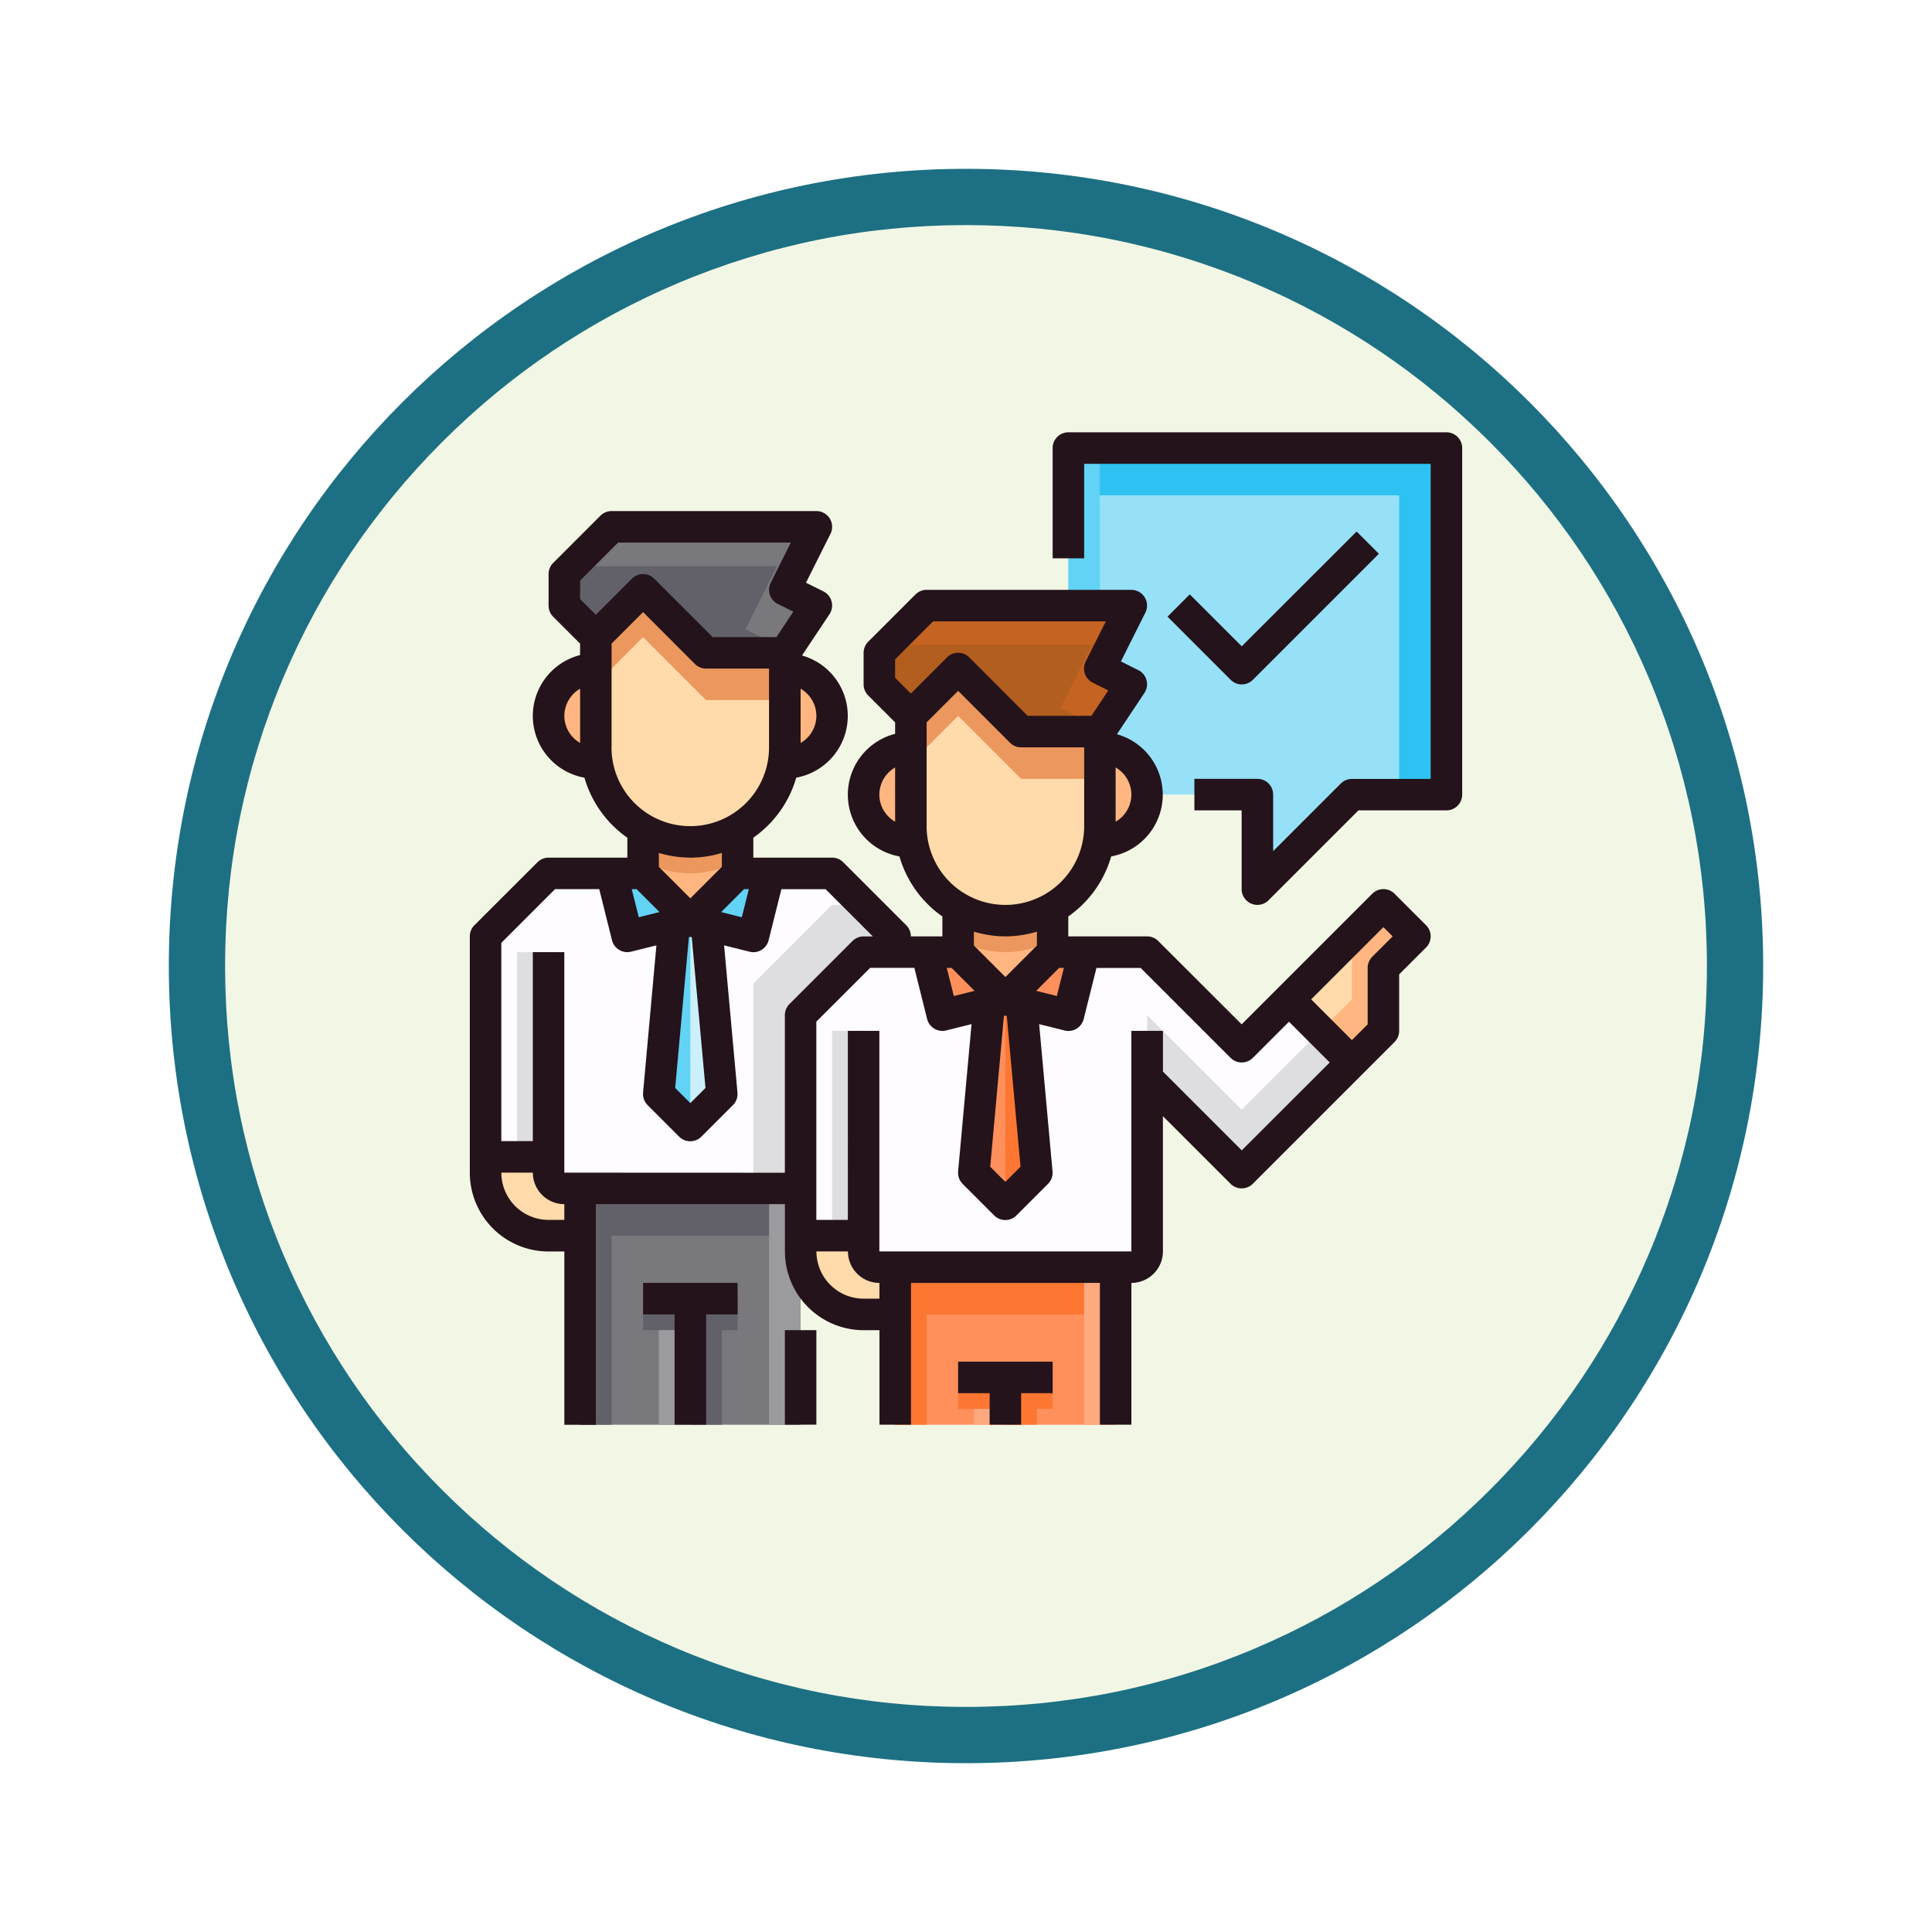 <svg xmlns="http://www.w3.org/2000/svg" xmlns:xlink="http://www.w3.org/1999/xlink" width="103" height="103" viewBox="0 0 103 103">
  <defs>
    <filter id="Trazado_982547" x="0" y="0" width="103" height="103" filterUnits="userSpaceOnUse">
      <feOffset dy="3" input="SourceAlpha"/>
      <feGaussianBlur stdDeviation="3" result="blur"/>
      <feFlood flood-opacity="0.161"/>
      <feComposite operator="in" in2="blur"/>
      <feComposite in="SourceGraphic"/>
    </filter>
  </defs>
  <g id="Grupo_1207429" data-name="Grupo 1207429" transform="translate(-611 -3927.5)">
    <g id="Grupo_1207296" data-name="Grupo 1207296" transform="translate(0 3183.5)">
      <g id="Grupo_1202210" data-name="Grupo 1202210" transform="translate(340 -126.414)">
        <g id="Grupo_1174813" data-name="Grupo 1174813" transform="translate(280 876.414)">
          <g id="Grupo_1201680" data-name="Grupo 1201680">
            <g id="Grupo_1201330" data-name="Grupo 1201330">
              <g id="Grupo_1172010" data-name="Grupo 1172010">
                <g id="Grupo_1171046" data-name="Grupo 1171046">
                  <g id="Grupo_1148525" data-name="Grupo 1148525">
                    <g transform="matrix(1, 0, 0, 1, -9, -6)" filter="url(#Trazado_982547)">
                      <g id="Trazado_982547-2" data-name="Trazado 982547" transform="translate(9 6)" fill="#f2f7e5">
                        <path d="M 42.5 83.5 C 36.964 83.5 31.595 82.416 26.541 80.279 C 21.659 78.214 17.274 75.257 13.509 71.491 C 9.743 67.726 6.786 63.341 4.721 58.459 C 2.584 53.405 1.5 48.036 1.5 42.5 C 1.5 36.964 2.584 31.595 4.721 26.541 C 6.786 21.659 9.743 17.274 13.509 13.509 C 17.274 9.743 21.659 6.786 26.541 4.721 C 31.595 2.584 36.964 1.5 42.5 1.5 C 48.036 1.5 53.405 2.584 58.459 4.721 C 63.341 6.786 67.726 9.743 71.491 13.509 C 75.257 17.274 78.214 21.659 80.279 26.541 C 82.416 31.595 83.5 36.964 83.5 42.5 C 83.5 48.036 82.416 53.405 80.279 58.459 C 78.214 63.341 75.257 67.726 71.491 71.491 C 67.726 75.257 63.341 78.214 58.459 80.279 C 53.405 82.416 48.036 83.5 42.5 83.5 Z" stroke="none"/>
                        <path d="M 42.5 3 C 37.166 3 31.994 4.044 27.126 6.103 C 22.422 8.092 18.198 10.941 14.569 14.569 C 10.941 18.198 8.092 22.422 6.103 27.126 C 4.044 31.994 3 37.166 3 42.5 C 3 47.834 4.044 53.006 6.103 57.874 C 8.092 62.578 10.941 66.802 14.569 70.431 C 18.198 74.059 22.422 76.908 27.126 78.897 C 31.994 80.956 37.166 82 42.5 82 C 47.834 82 53.006 80.956 57.874 78.897 C 62.578 76.908 66.802 74.059 70.431 70.431 C 74.059 66.802 76.908 62.578 78.897 57.874 C 80.956 53.006 82 47.834 82 42.5 C 82 37.166 80.956 31.994 78.897 27.126 C 76.908 22.422 74.059 18.198 70.431 14.569 C 66.802 10.941 62.578 8.092 57.874 6.103 C 53.006 4.044 47.834 3 42.5 3 M 42.5 0 C 65.972 0 85 19.028 85 42.5 C 85 65.972 65.972 85 42.5 85 C 19.028 85 0 65.972 0 42.5 C 0 19.028 19.028 0 42.5 0 Z" stroke="none" fill="#1d7083"/>
                      </g>
                    </g>
                  </g>
                </g>
              </g>
            </g>
          </g>
        </g>
      </g>
    </g>
    <g id="employees_1713272" transform="translate(636.047 3950.547)">
      <path id="Trazado_1051404" data-name="Trazado 1051404" d="M56,384H67.757v12.6H56Zm0,0" transform="translate(-50.122 -343.691)" fill="#79787d"/>
      <path id="Trazado_1051405" data-name="Trazado 1051405" d="M93.039,440H88v1.68h2.519v5.039H92.2V441.68h.84Zm0,0" transform="translate(-78.763 -393.812)" fill="#626169"/>
      <path id="Trazado_1051406" data-name="Trazado 1051406" d="M67.757,384H56v12.6h1.68V386.519H67.757Zm0,0" transform="translate(-50.122 -343.691)" fill="#626169"/>
      <path id="Trazado_1051407" data-name="Trazado 1051407" d="M96,456h1.68v5.039H96Zm0,0" transform="translate(-85.923 -408.133)" fill="#9b9a9e"/>
      <path id="Trazado_1051408" data-name="Trazado 1051408" d="M152,384h1.68v12.6H152Zm0,0" transform="translate(-136.044 -343.691)" fill="#9b9a9e"/>
      <path id="Trazado_1051409" data-name="Trazado 1051409" d="M73.68,224l2.519,2.519-.857.218-2.5.622L72,224Zm0,0" transform="translate(-64.442 -200.486)" fill="#62d2f5"/>
      <path id="Trazado_1051410" data-name="Trazado 1051410" d="M112,226.519,114.519,224h1.68l-.84,3.359-2.5-.622Zm0,0" transform="translate(-100.243 -200.486)" fill="#62d2f5"/>
      <path id="Trazado_1051411" data-name="Trazado 1051411" d="M98.536,248.218l.823,9.019-1.68,1.68L96,257.237l.823-9.019.857-.218Zm0,0" transform="translate(-85.923 -221.967)" fill="#62d2f5"/>
      <path id="Trazado_1051412" data-name="Trazado 1051412" d="M61.436,48l-1.68,3.359,1.68.84-1.68,2.519h-4.2L52.2,51.359,49.68,53.878,48,52.2v-1.68L50.519,48Zm0,0" transform="translate(-42.962 -42.961)" fill="#626169"/>
      <path id="Trazado_1051413" data-name="Trazado 1051413" d="M42.519,120v4.2a4.526,4.526,0,0,0,.075.832l-.075.008a2.519,2.519,0,1,1,0-5.039Zm0,0" transform="translate(-35.801 -107.403)" fill="#ffb680"/>
      <path id="Trazado_1051414" data-name="Trazado 1051414" d="M161.876,122.519a2.519,2.519,0,0,1-2.519,2.519l-.075-.008a4.525,4.525,0,0,0,.075-.832V120A2.519,2.519,0,0,1,161.876,122.519Zm0,0" transform="translate(-142.561 -107.403)" fill="#ffb680"/>
      <path id="Trazado_1051415" data-name="Trazado 1051415" d="M93.039,201.52v2.36L90.519,206.4,88,203.88v-2.36A5.005,5.005,0,0,0,93.039,201.52Zm0,0" transform="translate(-78.763 -180.366)" fill="#ffb680"/>
      <path id="Trazado_1051416" data-name="Trazado 1051416" d="M71.558,92.757a5.032,5.032,0,0,1-7.483-3.527A4.526,4.526,0,0,1,64,88.4V82.52L66.519,80l3.359,3.359h4.2V88.4A4.526,4.526,0,0,1,74,89.23a4.924,4.924,0,0,1-1.4,2.729A4.839,4.839,0,0,1,71.558,92.757Zm0,0" transform="translate(-57.282 -71.603)" fill="#ffdaaa"/>
      <path id="Trazado_1051417" data-name="Trazado 1051417" d="M12.2,369.68h.84V372.2h-1.68A3.359,3.359,0,0,1,8,368.84V368h3.359v.84A.84.84,0,0,0,12.2,369.68Zm0,0" transform="translate(-7.16 -329.37)" fill="#ffdaaa"/>
      <path id="Trazado_1051418" data-name="Trazado 1051418" d="M168.84,369.68a.84.84,0,0,0,.84-.84V368h3.359v.84a3.359,3.359,0,0,1-3.359,3.359H168V369.68Zm0,0" transform="translate(-150.365 -329.37)" fill="#ffdaaa"/>
      <path id="Trazado_1051419" data-name="Trazado 1051419" d="M11.359,239.116H8V227.359L11.359,224h3.359l.84,3.359,2.5-.622-.823,9.019,1.68,1.68,1.68-1.68-.823-9.019,2.5.622.84-3.359h3.359l3.359,3.359v11.757H26.475v.84a.84.84,0,0,1-.84.84H12.2a.84.84,0,0,1-.84-.84Zm0,0" transform="translate(-7.16 -200.486)" fill="#fefcff"/>
      <path id="Trazado_1051420" data-name="Trazado 1051420" d="M65.017,48H54.1L52,50.1H62.917l-1.68,3.359,1.68.84-.28.42h.7l1.68-2.519-1.68-.84Zm0,0" transform="translate(-46.542 -42.961)" fill="#79787d"/>
      <path id="Trazado_1051421" data-name="Trazado 1051421" d="M90.519,202.2A4.92,4.92,0,0,1,88,201.52v1.68a5.005,5.005,0,0,0,5.039,0v-1.68A4.92,4.92,0,0,1,90.519,202.2Zm0,0" transform="translate(-78.763 -180.366)" fill="#eb975d"/>
      <path id="Trazado_1051422" data-name="Trazado 1051422" d="M69.878,83.359,66.519,80,64,82.519v2.519l2.519-2.519,3.359,3.359h4.2V83.359Zm0,0" transform="translate(-57.282 -71.602)" fill="#eb975d"/>
      <path id="Trazado_1051423" data-name="Trazado 1051423" d="M112.856,248.218,112,248v10.917l1.68-1.68Zm0,0" transform="translate(-100.243 -221.967)" fill="#cbf0fc"/>
      <path id="Trazado_1051424" data-name="Trazado 1051424" d="M24,264h1.68v10.917H24Zm0,0" transform="translate(-21.481 -236.287)" fill="#dedddf"/>
      <path id="Trazado_1051425" data-name="Trazado 1051425" d="M148.2,240l-4.2,4.2v10.917h3.359a.84.84,0,0,0,.84-.84v-.84h3.359V241.68l-1.68-1.68Zm0,0" transform="translate(-128.884 -214.807)" fill="#dedddf"/>
      <path id="Trazado_1051426" data-name="Trazado 1051426" d="M304,8V26.475h10.077v5.039l5.039-5.039h5.039V8Zm0,0" transform="translate(-272.089 -7.16)" fill="#96e1f8"/>
      <path id="Trazado_1051427" data-name="Trazado 1051427" d="M321.635,8H304v2.519h17.635V26.475h2.519V8Zm0,0" transform="translate(-272.089 -7.16)" fill="#2dc2f1"/>
      <path id="Trazado_1051428" data-name="Trazado 1051428" d="M304,8h1.68V26.475H304Zm0,0" transform="translate(-272.089 -7.16)" fill="#62d2f5"/>
      <path id="Trazado_1051429" data-name="Trazado 1051429" d="M253.039,241.52v2.36l-2.519,2.519L248,243.88v-2.36A5.005,5.005,0,0,0,253.039,241.52Zm0,0" transform="translate(-221.967 -216.167)" fill="#ffb680"/>
      <path id="Trazado_1051430" data-name="Trazado 1051430" d="M216,424h11.757v8.4H216Zm0,0" transform="translate(-193.326 -379.492)" fill="#ff8f5b"/>
      <path id="Trazado_1051431" data-name="Trazado 1051431" d="M253.039,480H248v1.68h2.519v.84h1.68v-.84h.84Zm0,0" transform="translate(-221.967 -429.613)" fill="#fd7732"/>
      <path id="Trazado_1051432" data-name="Trazado 1051432" d="M227.757,424H216v8.4h1.68v-5.878h10.077Zm0,0" transform="translate(-193.326 -379.492)" fill="#fd7732"/>
      <path id="Trazado_1051433" data-name="Trazado 1051433" d="M256,496h1.68v.84H256Zm0,0" transform="translate(-229.127 -443.934)" fill="#ffa980"/>
      <path id="Trazado_1051434" data-name="Trazado 1051434" d="M312,424h1.68v8.4H312Zm0,0" transform="translate(-279.249 -379.492)" fill="#ffa980"/>
      <path id="Trazado_1051435" data-name="Trazado 1051435" d="M221.436,88l-1.68,3.359,1.68.84-1.68,2.519h-4.2L212.2,91.359l-2.519,2.519L208,92.2v-1.68L210.519,88Zm0,0" transform="translate(-186.166 -78.762)" fill="#b25e1e"/>
      <path id="Trazado_1051436" data-name="Trazado 1051436" d="M225.017,88H214.1L212,90.1h10.917l-1.68,3.359,1.68.84-.28.42h.7l1.68-2.519-1.68-.84Zm0,0" transform="translate(-189.746 -78.762)" fill="#c46322"/>
      <path id="Trazado_1051437" data-name="Trazado 1051437" d="M258.536,288.218l.823,9.019-1.68,1.68-1.68-1.68.823-9.019.857-.218Zm0,0" transform="translate(-229.127 -257.768)" fill="#ff8f5b"/>
      <path id="Trazado_1051438" data-name="Trazado 1051438" d="M233.68,264l2.519,2.519-.857.218-2.5.622L232,264Zm0,0" transform="translate(-207.647 -236.287)" fill="#ff8f5b"/>
      <path id="Trazado_1051439" data-name="Trazado 1051439" d="M272,266.519,274.519,264h1.68l-.84,3.359-2.5-.622Zm0,0" transform="translate(-243.448 -236.287)" fill="#ff8f5b"/>
      <path id="Trazado_1051440" data-name="Trazado 1051440" d="M250.519,242.2a4.92,4.92,0,0,1-2.519-.68v1.68a5.005,5.005,0,0,0,5.039,0v-1.68A4.92,4.92,0,0,1,250.519,242.2Zm0,0" transform="translate(-221.967 -216.167)" fill="#eb975d"/>
      <path id="Trazado_1051441" data-name="Trazado 1051441" d="M202.519,160v4.2a4.528,4.528,0,0,0,.075.832l-.075.008a2.519,2.519,0,0,1,0-5.039Zm0,0" transform="translate(-179.006 -143.204)" fill="#ffb680"/>
      <path id="Trazado_1051442" data-name="Trazado 1051442" d="M321.876,162.519a2.519,2.519,0,0,1-2.519,2.519l-.075-.008a4.523,4.523,0,0,0,.075-.832V160A2.519,2.519,0,0,1,321.876,162.519Zm0,0" transform="translate(-285.766 -143.204)" fill="#ffb680"/>
      <path id="Trazado_1051443" data-name="Trazado 1051443" d="M231.558,132.757a5.032,5.032,0,0,1-7.483-3.527A4.525,4.525,0,0,1,224,128.4V122.52L226.519,120l3.359,3.359h4.2V128.4a4.528,4.528,0,0,1-.075.832,4.924,4.924,0,0,1-1.4,2.729,4.839,4.839,0,0,1-1.042.8Zm0,0" transform="translate(-200.486 -107.404)" fill="#ffdaaa"/>
      <path id="Trazado_1051444" data-name="Trazado 1051444" d="M229.878,123.359,226.519,120,224,122.519v2.519l2.519-2.519,3.359,3.359h4.2v-2.519Zm0,0" transform="translate(-200.486 -107.403)" fill="#eb975d"/>
      <path id="Trazado_1051445" data-name="Trazado 1051445" d="M172.2,409.68h.84V412.2h-1.68A3.359,3.359,0,0,1,168,408.84V408h3.359v.84A.84.84,0,0,0,172.2,409.68Zm0,0" transform="translate(-150.365 -365.171)" fill="#ffdaaa"/>
      <path id="Trazado_1051446" data-name="Trazado 1051446" d="M422.718,241.68l-1.68,1.68v3.359l-1.68,1.68L416,245.039,421.039,240Zm0,0" transform="translate(-372.332 -214.807)" fill="#ffdaaa"/>
      <path id="Trazado_1051447" data-name="Trazado 1051447" d="M435.359,240l-1.68,1.68v3.359l-1.68,1.68,1.68,1.68,1.68-1.68v-3.359l1.68-1.68Zm0,0" transform="translate(-386.652 -214.807)" fill="#ffb680"/>
      <path id="Trazado_1051448" data-name="Trazado 1051448" d="M171.359,279.116H168V267.359L171.359,264h3.359l.84,3.359,2.5-.622-.823,9.019,1.68,1.68,1.68-1.68-.823-9.019,2.5.622.84-3.359h3.359l5.039,5.039,2.519-2.519,3.359,3.359-5.878,5.878-5.039-5.039v9.238a.84.84,0,0,1-.84.84H172.2a.84.84,0,0,1-.84-.84Zm0,0" transform="translate(-150.365 -236.287)" fill="#fefcff"/>
      <path id="Trazado_1051449" data-name="Trazado 1051449" d="M171.359,279.116H168V267.359L171.359,264h3.359l.84,3.359,2.5-.622-.823,9.019,1.68,1.68,1.68-1.68-.823-9.019,2.5.622.84-3.359h3.359l5.039,5.039,2.519-2.519,3.359,3.359-5.878,5.878-5.039-5.039v9.238a.84.84,0,0,1-.84.84H172.2a.84.84,0,0,1-.84-.84Zm0,0" transform="translate(-150.365 -236.287)" fill="#fefcff"/>
      <path id="Trazado_1051450" data-name="Trazado 1051450" d="M349.039,304.4,344,299.359V296l5.039,5.039,4.2-4.2,1.68,1.68Zm0,0" transform="translate(-307.89 -264.928)" fill="#dedddf"/>
      <path id="Trazado_1051451" data-name="Trazado 1051451" d="M184,304h1.68v10.917H184Zm0,0" transform="translate(-164.685 -272.088)" fill="#dedddf"/>
      <path id="Trazado_1051452" data-name="Trazado 1051452" d="M272.856,288.218,272,288v10.917l1.68-1.68Zm0,0" transform="translate(-243.448 -257.768)" fill="#fd7732"/>
      <g id="Grupo_1207428" data-name="Grupo 1207428" transform="translate(0)">
        <path id="Trazado_1051453" data-name="Trazado 1051453" d="M248,473.68h1.68v1.68h1.68v-1.68h1.68V472H248Zm0,0" transform="translate(-221.967 -422.453)" fill="#24131a"/>
        <path id="Trazado_1051454" data-name="Trazado 1051454" d="M49.3,60.4a.84.84,0,0,0-1.187,0l-6.964,6.964L36.7,62.92a.84.84,0,0,0-.594-.246h-4.2V61.612a5.893,5.893,0,0,0,2.288-3.2,3.346,3.346,0,0,0,.306-6.514l1.464-2.2a.84.84,0,0,0-.324-1.218l-.928-.463,1.308-2.609A.84.84,0,0,0,35.27,44.2H24.353a.84.84,0,0,0-.594.246L21.24,46.964a.84.84,0,0,0-.246.594v1.68a.84.84,0,0,0,.246.594l1.434,1.434v.611a3.347,3.347,0,0,0,.232,6.537,5.893,5.893,0,0,0,2.288,3.2v1.062h-1.68a.84.84,0,0,0-.246-.594l-3.359-3.359a.84.84,0,0,0-.594-.246h-4.2V57.413a5.893,5.893,0,0,0,2.288-3.2A3.346,3.346,0,0,0,17.71,47.7l1.464-2.2a.84.84,0,0,0-.324-1.218l-.928-.463,1.308-2.609A.84.84,0,0,0,18.475,40H7.558a.84.84,0,0,0-.594.246L4.445,42.765a.84.84,0,0,0-.246.594v1.68a.84.84,0,0,0,.246.594l1.434,1.434v.611a3.347,3.347,0,0,0,.232,6.537,5.893,5.893,0,0,0,2.288,3.2v1.062H4.2a.84.84,0,0,0-.594.246L.246,62.08A.84.84,0,0,0,0,62.674v12.6a4.2,4.2,0,0,0,4.2,4.2h.84v9.238h1.68V76.95H16.8V79.47a4.2,4.2,0,0,0,4.2,4.2h.84v5.039h1.68V81.149H33.591v7.558h1.68V81.149a1.68,1.68,0,0,0,1.68-1.68v-7.21l3.605,3.605a.84.84,0,0,0,1.187,0L49.3,68.306a.84.84,0,0,0,.246-.594V64.7l1.434-1.434a.84.84,0,0,0,0-1.187ZM29.36,74.955l-.808.808-.808-.808.732-8.037.076-.02.076.02Zm-3.675-10.6,1.224,1.224-1.105.276-.376-1.5Zm4.51,1.224,1.224-1.224h.252l-.375,1.5ZM35.27,55.116a1.674,1.674,0,0,1-.84,1.446V53.67a1.674,1.674,0,0,1,.84,1.446Zm-13.436,0a1.674,1.674,0,0,1,.84-1.446v2.892a1.674,1.674,0,0,1-.84-1.446Zm.84-6.226v-.984L24.7,45.878h9.21l-1.076,2.144a.84.84,0,0,0,.376,1.127l.829.414-.9,1.354h-3.4L26.627,47.8a.84.84,0,0,0-1.187,0L23.514,49.73Zm1.68,7.906V51.265l1.68-1.68L28.8,52.351a.84.84,0,0,0,.594.246h3.359v4.2a4.2,4.2,0,1,1-8.4,0Zm4.2,5.878a5.842,5.842,0,0,0,1.68-.252v.74l-1.68,1.68-1.68-1.68v-.74A5.842,5.842,0,0,0,28.552,62.674ZM12.564,70.756l-.808.808-.808-.808.732-8.037.076-.02.076.02ZM8.89,60.155l1.224,1.224-1.105.276-.376-1.5Zm4.51,1.224,1.224-1.224h.252l-.375,1.5Zm5.076-10.462a1.674,1.674,0,0,1-.84,1.446V49.471a1.674,1.674,0,0,1,.84,1.446Zm-13.436,0a1.674,1.674,0,0,1,.84-1.446v2.892a1.674,1.674,0,0,1-.84-1.446Zm.84-6.226v-.984L7.905,41.68h9.21l-1.072,2.144a.84.84,0,0,0,.376,1.127l.829.414-.9,1.354h-3.4L9.831,43.605a.84.84,0,0,0-1.187,0L6.718,45.531ZM7.558,52.6V47.066l1.68-1.68L12,48.152a.84.84,0,0,0,.594.246h3.359v4.2a4.2,4.2,0,1,1-8.4,0Zm4.2,5.878a5.842,5.842,0,0,0,1.68-.252v.74l-1.68,1.68-1.68-1.68v-.74A5.842,5.842,0,0,0,11.757,58.475ZM5.038,77.79H4.2a2.519,2.519,0,0,1-2.519-2.519h1.68a1.68,1.68,0,0,0,1.68,1.68Zm0-2.519V63.514H3.359V73.591H1.679V63.022l2.867-2.867H6.9l.68,2.724a.84.84,0,0,0,.815.636.817.817,0,0,0,.2-.025l1.353-.336L9.237,71a.841.841,0,0,0,.243.672l1.68,1.68a.839.839,0,0,0,1.187,0l1.68-1.68A.841.841,0,0,0,14.269,71l-.713-7.846,1.353.336a.82.82,0,0,0,.207.028.84.84,0,0,0,.814-.636l.681-2.724h2.357l2.519,2.519h-.492a.84.84,0,0,0-.594.246l-3.359,3.359a.84.84,0,0,0-.246.594v8.4Zm16.8,6.718h-.84a2.519,2.519,0,0,1-2.519-2.519h1.68a1.68,1.68,0,0,0,1.68,1.68Zm19.315-7.906-4.2-4.2V67.713H35.27V79.47H21.834V67.713h-1.68V77.79h-1.68V67.221l2.867-2.867H23.7l.68,2.724a.84.84,0,0,0,.815.636.817.817,0,0,0,.2-.025l1.353-.336L26.033,75.2a.841.841,0,0,0,.243.672l1.68,1.68a.839.839,0,0,0,1.187,0l1.68-1.68a.841.841,0,0,0,.243-.672l-.713-7.846,1.353.336a.82.82,0,0,0,.207.028.84.84,0,0,0,.814-.636l.681-2.724h2.357l4.793,4.793a.84.84,0,0,0,1.188,0l1.926-1.926,2.172,2.172ZM48.113,63.76a.84.84,0,0,0-.246.594v3.011l-.84.84-2.172-2.172,3.851-3.851.492.492Zm0,0" transform="translate(0 -35.801)" fill="#24131a"/>
        <path id="Trazado_1051455" data-name="Trazado 1051455" d="M160,456h1.68v5.039H160Zm0,0" transform="translate(-143.204 -408.133)" fill="#24131a"/>
        <path id="Trazado_1051456" data-name="Trazado 1051456" d="M88,433.68h1.68v5.878h1.68V433.68h1.68V432H88Zm0,0" transform="translate(-78.762 -386.652)" fill="#24131a"/>
        <path id="Trazado_1051457" data-name="Trazado 1051457" d="M316.994,0H296.84a.84.84,0,0,0-.84.84V6.718h1.68V1.68h18.475v16.8h-4.2a.84.84,0,0,0-.594.246l-3.605,3.605V19.315a.84.84,0,0,0-.84-.84h-3.359v1.68h2.519v4.2a.84.84,0,0,0,1.434.594l4.793-4.793h4.691a.84.84,0,0,0,.84-.84V.84A.84.84,0,0,0,316.994,0Zm0,0" transform="translate(-264.928)" fill="#24131a"/>
        <path id="Trazado_1051458" data-name="Trazado 1051458" d="M358.3,58.5a.84.84,0,0,0,.594-.246l6.718-6.718-1.187-1.187L358.3,56.468,355.531,53.7l-1.187,1.188,3.359,3.359A.84.84,0,0,0,358.3,58.5Zm0,0" transform="translate(-317.147 -45.059)" fill="#24131a"/>
      </g>
    </g>
  </g>
</svg>
